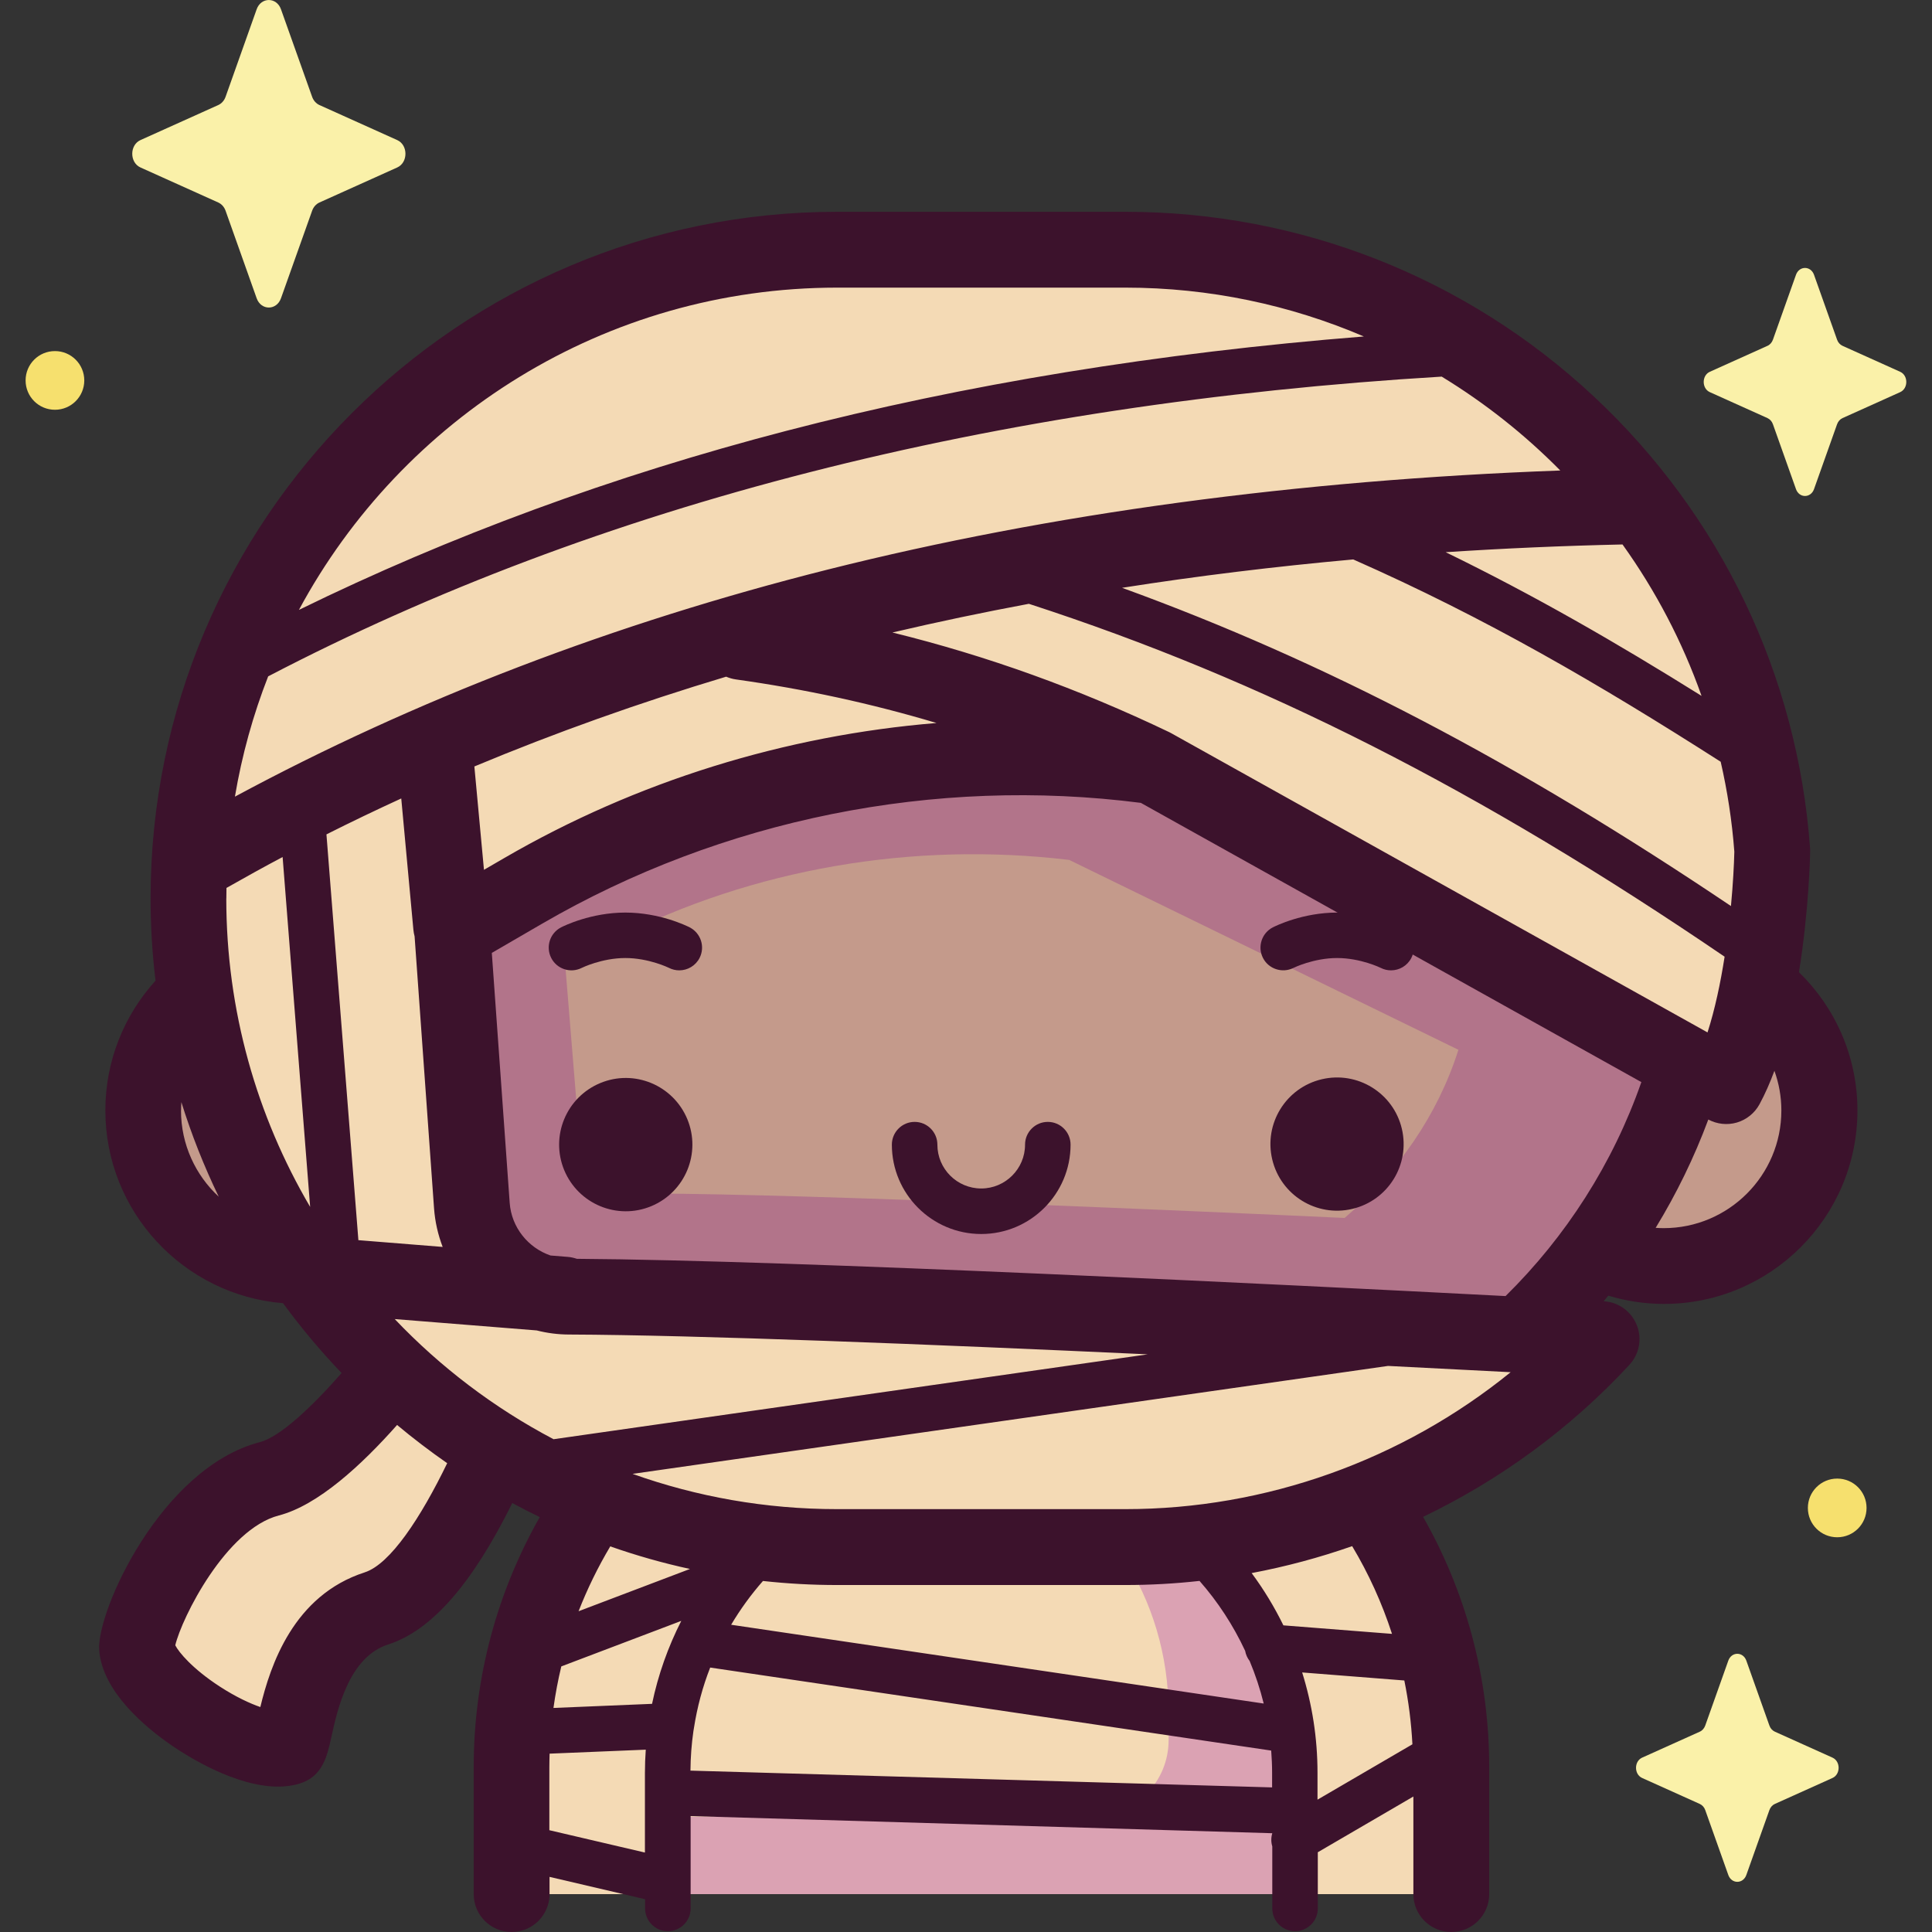 <!-- Generated by IcoMoon.io -->
<svg version="1.1" xmlns="http://www.w3.org/2000/svg" width="32" height="32" viewBox="0 0 32 32">
<rect x="0" y="0" width="32" height="32" fill="#333333" stroke="none"/>
<title>mummy</title>
<path fill="#c49a8b" d="M28.274 15.918c0.036-0.341 0.054-0.688 0.054-1.038 0-5.457-4.424-9.88-9.88-9.88h-4.391c-5.457 0-9.88 4.424-9.88 9.88 0 0.351 0.019 0.697 0.054 1.038-1.074 0.311-1.859 1.301-1.859 2.475 0 1.423 1.154 2.577 2.577 2.577 0.405 0 0.789-0.094 1.13-0.261 1.797 2.456 4.701 4.052 7.978 4.052h4.391c3.277 0 6.18-1.596 7.978-4.052 0.341 0.167 0.725 0.261 1.13 0.261 1.423 0 2.577-1.154 2.577-2.577 0-1.174-0.785-2.164-1.859-2.474z"></path>
<path fill="#f4dab5" d="M19.011 12.521l9.495 5.297c0.721-1.34 0.763-3.9 0.763-3.9-0.404-5.564-5.047-9.953-10.714-9.953h-4.775c-5.934 0-10.744 4.81-10.744 10.744 0 3.149 1.355 5.981 3.513 7.946-0.571 0.717-1.43 1.669-2.086 1.839-1.348 0.35-2.217 2.468-2.194 2.791 0.051 0.714 1.847 1.861 2.51 1.657 0.129-0.040 0.151-1.881 1.457-2.3 0.804-0.258 1.533-1.616 2.008-2.724 0.533 0.321 1.096 0.596 1.684 0.822-0.915 1.276-1.455 2.84-1.455 4.53v2.103h15.561v-2.103c0-1.713-0.554-3.297-1.493-4.582 1.493-0.597 2.821-1.519 3.896-2.679 0 0-4.538-0.248-9.142-0.449-0.341-0.046-0.689-0.070-1.042-0.070-0.127 0-0.253 0.003-0.378 0.009-2.564-0.106-5.004-0.188-6.529-0.193-0.851-0.003-1.555-0.662-1.616-1.51l-0.324-4.529 1.176-0.682c3.15-1.828 6.82-2.554 10.429-2.062z"></path>
<path fill="#dba2b3" d="M18.601 25.787c0.476 0.731 0.755 1.622 0.755 2.584v0.45c0 0.701-0.568 1.269-1.269 1.269h-7.028v1.283h10.387v-1.987c0-1.397-0.553-2.665-1.45-3.598h-1.395z"></path>
<path fill="#b2748a" d="M19.011 12.521c-3.609-0.492-7.279 0.234-10.429 2.062l-1.176 0.682 0.324 4.529c0.061 0.849 0.765 1.507 1.616 1.51 3.715 0.013 12.855 0.479 16.004 0.645 1.231-1.202 2.15-2.723 2.622-4.43zM22.27 20.173c-2.265-0.104-8.841-0.397-11.514-0.405-0.612-0.002-1.119-0.416-1.162-0.95l-0.233-2.849 0.846-0.429c2.266-1.15 4.907-1.607 7.503-1.297l6.446 3.145c-0.34 1.073-1 2.030-1.886 2.786z"></path>
<path fill="#faf1a9" d="M4.654 0.154l0.516 1.45c0.022 0.062 0.066 0.111 0.121 0.136l1.288 0.58c0.182 0.082 0.182 0.372 0 0.454l-1.288 0.58c-0.055 0.025-0.099 0.074-0.121 0.136l-0.516 1.45c-0.073 0.205-0.33 0.205-0.403 0l-0.515-1.45c-0.022-0.062-0.066-0.111-0.121-0.136l-1.288-0.58c-0.182-0.082-0.182-0.372 0-0.454l1.288-0.58c0.055-0.025 0.099-0.074 0.121-0.136l0.515-1.45c0.073-0.205 0.33-0.205 0.403 0z"></path>
<path fill="#faf1a9" d="M28.925 27.506l0.382 1.075c0.016 0.046 0.049 0.082 0.090 0.101l0.955 0.43c0.135 0.061 0.135 0.276 0 0.337l-0.955 0.43c-0.041 0.018-0.073 0.055-0.090 0.101l-0.382 1.075c-0.054 0.152-0.245 0.152-0.299 0l-0.382-1.075c-0.016-0.046-0.049-0.082-0.090-0.101l-0.955-0.43c-0.135-0.061-0.135-0.276 0-0.337l0.955-0.43c0.041-0.018 0.073-0.055 0.090-0.101l0.382-1.075c0.054-0.152 0.245-0.152 0.299 0z"></path>
<path fill="#f6e06e" d="M30.916 24.976c0 0.268-0.217 0.486-0.486 0.486s-0.486-0.217-0.486-0.486c0-0.268 0.217-0.486 0.486-0.486s0.486 0.217 0.486 0.486z"></path>
<path fill="#f6e06e" d="M1.396 6.301c0 0.268-0.217 0.486-0.486 0.486s-0.486-0.217-0.486-0.486 0.217-0.486 0.486-0.486c0.268 0 0.486 0.217 0.486 0.486z"></path>
<path fill="#faf1a9" d="M30.046 4.552l0.382 1.075c0.016 0.046 0.049 0.082 0.090 0.101l0.955 0.43c0.135 0.061 0.135 0.276 0 0.337l-0.955 0.43c-0.041 0.018-0.073 0.055-0.090 0.101l-0.382 1.075c-0.054 0.152-0.245 0.152-0.299 0l-0.382-1.075c-0.016-0.046-0.049-0.082-0.090-0.101l-0.955-0.43c-0.135-0.061-0.135-0.276 0-0.337l0.955-0.43c0.041-0.018 0.073-0.055 0.090-0.101l0.382-1.075c0.054-0.152 0.245-0.152 0.299 0z"></path>
<path fill="#3c122c" d="M11.384 18.536c0.233 0.563-0.034 1.208-0.597 1.442s-1.208-0.034-1.442-0.597c-0.233-0.563 0.034-1.208 0.597-1.442s1.208 0.034 1.442 0.597z"></path>
<path fill="#3c122c" d="M23.219 18.696c0.14 0.593-0.227 1.187-0.82 1.327s-1.187-0.227-1.327-0.82c-0.14-0.593 0.227-1.187 0.82-1.327s1.187 0.227 1.327 0.82z"></path>
<path fill="#3c122c" d="M11.251 16.072c-0.058 0-0.116-0.013-0.171-0.041-0.002-0.001-0.332-0.163-0.722-0.163s-0.721 0.162-0.724 0.164c-0.186 0.093-0.412 0.018-0.505-0.167s-0.020-0.41 0.164-0.505c0.049-0.025 0.497-0.245 1.065-0.245s1.016 0.22 1.065 0.245c0.185 0.095 0.259 0.321 0.164 0.507-0.067 0.13-0.199 0.205-0.336 0.205z"></path>
<path fill="#3c122c" d="M23.040 16.072c-0.058 0-0.116-0.013-0.171-0.041-0.002-0.001-0.332-0.163-0.722-0.163s-0.721 0.162-0.724 0.164c-0.185 0.092-0.412 0.018-0.505-0.167s-0.020-0.41 0.164-0.505c0.049-0.025 0.497-0.245 1.065-0.245s1.016 0.22 1.065 0.245c0.185 0.095 0.259 0.321 0.164 0.507-0.067 0.13-0.199 0.205-0.336 0.205z"></path>
<path fill="#3c122c" d="M16.252 20.439c-0.816 0-1.48-0.664-1.48-1.48 0-0.208 0.169-0.377 0.377-0.377s0.377 0.169 0.377 0.377c0 0.401 0.326 0.726 0.726 0.726s0.726-0.326 0.726-0.726c0-0.208 0.169-0.377 0.377-0.377s0.377 0.169 0.377 0.377c-0 0.816-0.664 1.48-1.48 1.48z"></path>
<path fill="#3c122c" d="M29.796 16.105c0.167-1.035 0.185-1.941 0.186-2.005 0-0.019-0-0.037-0.002-0.056-0.208-2.859-1.48-5.514-3.581-7.477-2.112-1.973-4.868-3.059-7.759-3.059h-4.775c-6.27 0-11.371 5.101-11.371 11.371 0 0.462 0.028 0.916 0.082 1.364-0.516 0.569-0.831 1.322-0.831 2.149 0 1.679 1.298 3.059 2.943 3.193 0.298 0.407 0.622 0.793 0.97 1.157-0.499 0.568-1.022 1.058-1.353 1.144-1.638 0.425-2.708 2.81-2.662 3.443 0.050 0.695 0.78 1.293 1.211 1.588 0.256 0.175 1.048 0.675 1.751 0.675 0.123 0 0.244-0.015 0.359-0.051 0.381-0.117 0.456-0.459 0.522-0.76 0.102-0.466 0.293-1.334 0.942-1.543 0.717-0.23 1.391-0.998 2.057-2.343 0.15 0.081 0.302 0.159 0.455 0.233-0.695 1.223-1.094 2.636-1.094 4.141v2.103c0 0.347 0.281 0.628 0.628 0.628s0.628-0.281 0.628-0.628v-0.285l1.583 0.37v0.153c0 0.208 0.169 0.377 0.377 0.377s0.377-0.169 0.377-0.377v-1.53l9.634 0.284c-0.021 0.070-0.022 0.146 0 0.218v1.028c0 0.208 0.169 0.377 0.377 0.377s0.377-0.169 0.377-0.377v-0.931l1.583-0.923v1.616c0 0.347 0.281 0.628 0.628 0.628s0.628-0.281 0.628-0.628v-2.103c0-1.506-0.398-2.921-1.095-4.145 1.276-0.613 2.44-1.463 3.417-2.518 0.165-0.178 0.213-0.436 0.121-0.662s-0.304-0.378-0.547-0.391c0.026-0.031 0.051-0.062 0.076-0.093 0.292 0.088 0.602 0.137 0.923 0.137 1.767 0 3.204-1.437 3.204-3.204-0-0.896-0.37-1.706-0.965-2.287zM28.726 14.107c-0.005 0.209-0.021 0.529-0.056 0.9-3.537-2.38-6.734-4.054-10.085-5.271 1.245-0.196 2.522-0.352 3.829-0.47 2.196 0.97 4.057 2.054 6.086 3.351 0.111 0.484 0.188 0.982 0.226 1.49zM14.782 10.476c0.741-0.174 1.494-0.332 2.259-0.475 3.871 1.256 7.46 3.077 11.524 5.845-0.067 0.429-0.159 0.868-0.283 1.254l-8.881-4.955c-0.006-0.004-0.013-0.006-0.019-0.010-0.005-0.003-0.010-0.006-0.015-0.008-1.5-0.718-3.016-1.264-4.586-1.651zM15.513 11.975c-2.511 0.206-4.97 0.965-7.161 2.237l-0.336 0.195-0.159-1.712c1.336-0.558 2.727-1.054 4.17-1.487 0.050 0.021 0.103 0.037 0.159 0.045 1.141 0.16 2.245 0.399 3.325 0.722zM26.874 9.018c0.547 0.764 0.99 1.606 1.309 2.508-1.407-0.879-2.762-1.661-4.238-2.38 0.961-0.063 1.937-0.106 2.929-0.128zM13.865 4.764h4.775c1.395 0 2.732 0.288 3.95 0.809-3.391 0.269-6.602 0.792-9.565 1.563-2.868 0.746-5.576 1.742-8.074 2.966 1.708-3.175 5.064-5.338 8.915-5.338zM4.441 11.203c5.463-2.849 11.997-4.518 19.438-4.965 0.717 0.437 1.377 0.96 1.964 1.555-4.351 0.159-8.427 0.709-12.13 1.64-3.542 0.891-6.84 2.156-9.822 3.762 0.116-0.69 0.302-1.357 0.551-1.993zM2.999 18.393c0-0.046 0.002-0.092 0.005-0.138 0.168 0.54 0.376 1.063 0.619 1.566-0.384-0.356-0.625-0.864-0.625-1.428zM3.749 14.88c0-0.058 0.001-0.115 0.002-0.173 0.307-0.174 0.616-0.346 0.93-0.512l0.456 5.795c-0.882-1.501-1.389-3.247-1.389-5.11zM5.407 13.82c0.407-0.205 0.82-0.403 1.239-0.595l0.201 2.174c0.003 0.038 0.011 0.074 0.020 0.11l0.322 4.503c0.016 0.224 0.066 0.44 0.143 0.641l-1.396-0.112zM6.042 26.043c-1.184 0.381-1.565 1.546-1.73 2.231-0.171-0.059-0.402-0.165-0.671-0.339-0.454-0.295-0.68-0.569-0.738-0.684 0.108-0.456 0.841-1.923 1.715-2.15 0.648-0.168 1.372-0.836 1.959-1.499 0.267 0.223 0.544 0.434 0.83 0.633-0.436 0.899-0.942 1.672-1.366 1.808zM6.538 21.848l2.351 0.188c0.173 0.044 0.354 0.068 0.54 0.068 2.114 0.008 6.031 0.164 9.58 0.328l-9.84 1.406c-0.983-0.517-1.872-1.192-2.631-1.99zM20.732 26.055c0.566-0.107 1.122-0.256 1.664-0.446 0.272 0.454 0.494 0.941 0.66 1.453l-1.799-0.141c-0.149-0.305-0.325-0.595-0.526-0.866zM20.623 27.341c0.011 0.063 0.037 0.121 0.075 0.17 0.095 0.227 0.173 0.462 0.233 0.705l-8.821-1.305c0.153-0.258 0.33-0.501 0.527-0.725 0.404 0.044 0.813 0.067 1.228 0.067h4.775c0.412 0 0.822-0.023 1.228-0.068 0.304 0.346 0.558 0.735 0.755 1.157zM9.297 27.601l1.987-0.754c-0.218 0.429-0.383 0.89-0.484 1.374l-1.633 0.068c0.032-0.233 0.076-0.463 0.13-0.689zM9.583 26.687c0.146-0.374 0.322-0.733 0.525-1.074 0.429 0.151 0.87 0.276 1.32 0.374zM9.099 30.314v-1.045c0-0.075 0.002-0.149 0.004-0.223l1.593-0.066c-0.009 0.126-0.014 0.254-0.014 0.382v1.322zM11.436 29.327c0.002-0.221 0.018-0.439 0.049-0.653 0.004-0.018 0.007-0.036 0.009-0.054 0.054-0.347 0.144-0.682 0.269-1l9.292 1.375c0.009 0.121 0.015 0.244 0.015 0.367v0.243zM21.568 27.701l1.692 0.133c0.070 0.344 0.115 0.697 0.134 1.057l-1.572 0.917v-0.446c-0-0.578-0.090-1.136-0.254-1.661zM18.64 24.996h-4.775c-1.188 0-2.328-0.206-3.388-0.584l12.513-1.788c0.782 0.039 1.474 0.075 2.031 0.104-1.792 1.454-4.051 2.268-6.381 2.268zM24.937 21.467c-3.512-0.183-11.798-0.595-15.382-0.617-0.048-0.016-0.098-0.028-0.151-0.032l-0.286-0.023c-0.37-0.127-0.647-0.465-0.676-0.873l-0.296-4.139 0.837-0.486c2.98-1.73 6.496-2.438 9.913-1.999l8.29 4.625c-0.472 1.351-1.249 2.559-2.248 3.543zM27.556 20.342c-0.045 0-0.089-0.002-0.133-0.005 0.345-0.565 0.638-1.165 0.872-1.794 0.145 0.077 0.314 0.096 0.472 0.050 0.161-0.047 0.297-0.157 0.377-0.305 0.092-0.17 0.173-0.356 0.246-0.552 0.074 0.206 0.115 0.427 0.115 0.657 0 1.075-0.874 1.949-1.949 1.949z"></path>
</svg>
